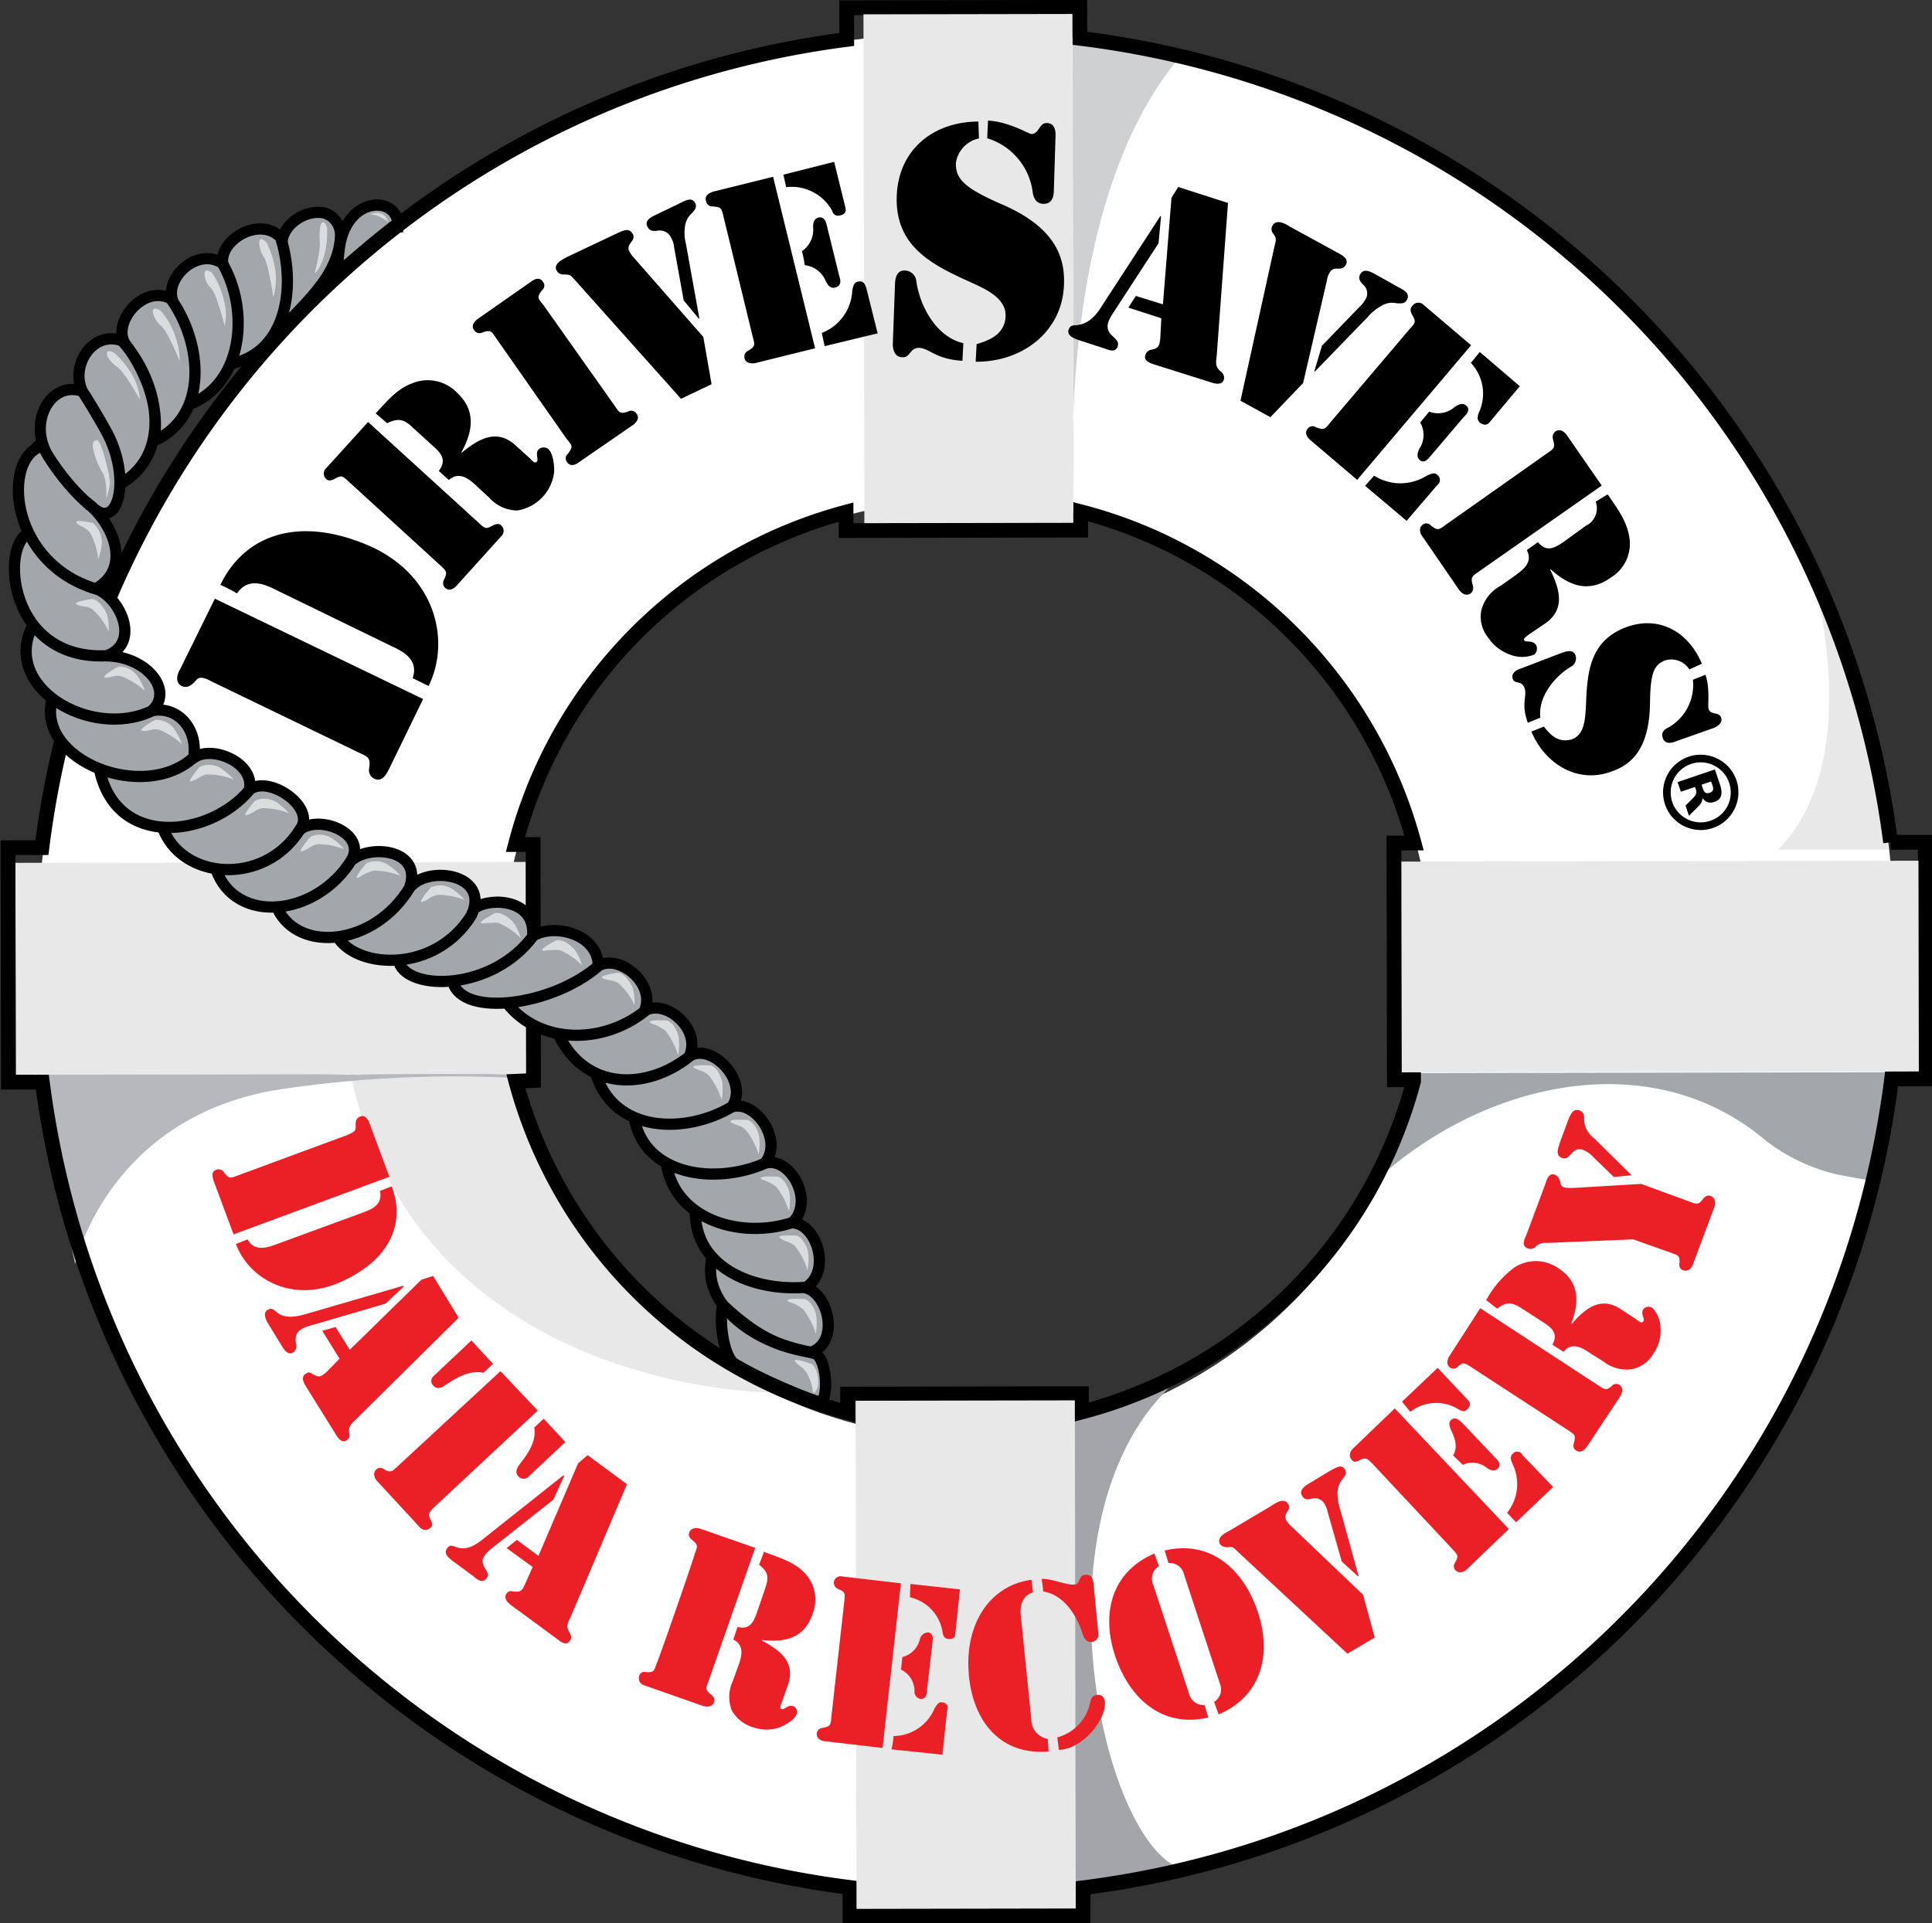 <svg version="1.2" baseProfile="tiny-ps" xmlns="http://www.w3.org/2000/svg" xmlns:xlink="http://www.w3.org/1999/xlink" viewBox="0 0 261.92 260.8" xmlns:v="https://vecta.io/nano"><rect x="0" y="0" width="261.92" height="260.8" fill="#333333" stroke="none"/><title>Drive Savers - Data Recovery</title><path d="M131.989 257.476c-33.941.06-65.837-12.986-89.813-36.734-24-23.773-37.25-55.503-37.309-89.343.027-33.853 13.208-65.698 37.112-89.668S97.691 4.494 131.545 4.376l.645-.003c26.879-.047 52.511 8.377 74.124 24.363 21.621 15.991 37.183 38.044 45.006 63.774 3.772 12.205 5.672 24.869 5.645 37.643.06 34.001-12.779 65.92-36.15 89.879-23.494 24.087-55.041 37.384-88.826 37.444zm-.976-189.74c-34.738.061-62.95 28.372-62.889 63.111.061 34.854 28.964 64.249 63.113 64.189 34.738-.061 62.949-28.955 62.887-64.41-.061-34.739-28.372-62.951-63.111-62.89z" fill="#fff"/><g fill="#a4a7a9"><path d="M36.663 46.686c4.077-4.27 8.945-7.911 9.485-13.855.221-2.431-2.094-4.466-4.435-3.769-2.015.6-3.832 2.353-3.774 4.223"/><path d="M53.836 31.256c.293-4.201-7.276-4.825-7.863 2.676-.12 1.263-.383 2.572-.325 3.839l8.188-6.515z"/></g><path d="M36.663 46.686c2.857-4.441 9.131-8.204 9.504-14.589.094-1.604-.989-3.091-2.586-3.277-2.487-.29-5.418 1.837-5.343 4.263m15.697-2.327c.309-4.201-6.926-4.488-7.936 2.903l-.353 3.312 8.289-6.215z" fill="none" stroke="#000" stroke-width="1.52"/><path d="M111.585 190.255c.998-1.002.418-6.104-1.083-6.701-4.402-1.092-7.003-1.488-12.512-6.578-.514 1.653-.58 3.413-.191 5.1a5 5 0 0 0 1.905 3.097c1.802 1.297 6.634 4.803 11.835 4.994.001-.1-.654.789.046.088h0z" fill="#a4a7a9"/><path d="M70.007 144.451s1.396 23.679 35.106 44.408c0 0-49.546.259-57.977-45.035" fill="#e8e8e8"/><path d="M10.182 171.433s4.564-20.608 28.758-23.851a160.38 160.38 0 0 1 29.897-1.453s1.399-.302-.101-.4c-4.901-.291-21.7-.062-20 .035l-44.402-1.222 5.848 26.891z" fill="#b6b8bb"/><path d="M160.713 6.868h-.2a365.93 365.93 0 0 0-15.105-2.673l.108 61.5c0 0-2.269-39.496 15.197-58.827z" fill="#cfd0d2"/><path d="M241.059 115.213h14.928s-1.98-27.24-11.045-40.201c-.001 0 8.95 27.154-3.883 40.201z" fill="#e8e8e8"/><path d="M156.213 189.176l-11.693 3.821-.488 63.901.9-.102a89.59 89.59 0 0 0 14.496-2.425l2.599-.705c-11.598 1.12-23.182-46.459-3.515-65.494l-2.299 1.004z" fill="#a3a5a8"/><path d="M187.161 159.522l4.375-14.008 64-.113-1.874 14.603c0 .2-4.201-.693-4.401-.692a25.26 25.26 0 0 1-9.808-4.583c-15.323-13.072-37.615-8.233-52.292 4.793z" fill="#a4a7a9"/><path d="M71.286 116.882l-.003-1.368.054 30.111-69.2.122-.051-28.743 69.2-.122z" fill="#e8e8e8" /><path d="M256.305 114.222C248.929 56.969 203.679 12.262 146.39 5.193l-.007-4.2-31.6.056.008 4.3C57.692 12.738 12.822 57.81 5.683 114.941l-4.6.008.056 31.8 4.6-.008c7.37 57.088 52.384 101.988 109.492 109.208l.007 3.9 31.6-.056-.007-3.8c57.305-7.229 102.418-52.381 109.607-109.693l4.6-.008-.032-32.076-4.701.006zm-67.171 32.192l2.5-.004v.2a63.09 63.09 0 0 1-45.021 44.879l-.004-2.5-31.7.056.004 2.5a63.6 63.6 0 0 1-44.979-44.921l2.4-.104-.056-32-2.4.004a63.09 63.09 0 0 1 44.821-45.079l.004 2.5 31.8-.056-.004-2.5c22.018 5.676 39.306 22.967 45.207 44.926h-2.728l.056 32.1.1-.001z" fill="none" stroke="#000" stroke-width="2"/><path d="M31.467 49.295c7.197-1.513 8.782-10.115 6.57-17.112-2.905-2.995-8.599.515-7.793 3.814" fill="#a4a7a9"/><path d="M31.467 49.295c7.197-1.513 8.782-10.115 6.57-17.112-2.905-2.995-8.599.515-7.793 3.814" fill="none" stroke="#000" stroke-width="1.52"/><g fill="#a4a7a9"><path d="M16.496 65.521c6.993-4.212 4.976-13.809.066-19.3-3.903-1.493-7.201 3.414-5.488 6.81"/><path d="M21.485 59.313c7.542-3.072 5.977-12.811 1.667-18.803-3.704-1.993-7.994 3.214-6.189 6.111 0 0 4.335 6.292 4.522 12.692z"/><path d="M26.376 54.404c6.995-2.912 7.478-12.313 3.767-18.707-3.504-2.294-8.208 2.323-6.702 5.421 0 0 3.702 4.456 2.935 13.286zm-15.244-1.183c-.916-.862-2.565-.596-3.496.085-2.445 1.792-2.654 5.692-1.311 8.184l.264.448c3.51 5.494 6.813 7.488 6.813 7.488.978.59 1.914-.173 2.321-1.043.658-1.404.623-3.132.425-4.634-.466-3.525-2.388-8.055-5.016-10.528h0z"/><path d="M5.887 60.64c-5.796 2.21-4.273 15.608 7.134 19.087 5.195-2.909 2.679-9.042-.925-11.336"/><path d="M4.008 72.243C.01 73.75 1.038 89.549 14.437 88.925c5.097-1.809 2.484-8.904-2.515-8.796m49.493 53.114c1.408 4.698 13.406 3.176 19.696-2.235-.008-4.5-6.31-5.889-9.007-3.984"/><path d="M54.11 130.555c1.307 3.798 12.507 3.878 18.094-3.532.491-5.101-5.463-5.558-7.56-4.155m-18.74 4.402c2.807 4.095 13.108 4.677 17.995-3.132 2.69-5.705-6.112-6.889-8.406-3.685m-17.996 2.732c2.911 6.095 13.109 5.077 17.895-2.731 1.891-5.203-5.111-5.991-7.707-3.886"/><path d="M29.288,117.899c2.613,7.495,13.611,6.476,18.398-1.332c1.994-3.604-4.511-6.192-7.107-3.988"/><path d="M21.978 112.012c2.413 7.296 13.815 8.276 18.701.467 2.295-3.004-4.413-7.592-7.009-5.388"/><path d="M13.464 104.227c2.219 10.996 15.016 9.274 20.305 2.964.993-3.702-5.271-6.421-7.767-4.216"/><path d="M7.048 94.938c-2.086 8.104 12.425 13.978 19.214 7.766.593-4.001-2.312-7.096-5.811-6.29"/><path d="M4.529 84.643c-4.585 8.508 7.828 15.686 16.021 11.772 3.095-2.705-.414-7.899-4.714-7.992 0 0-7.827.878-11.307-3.78zM68.82 136.13c4.309 5.392 12.71 5.578 18.502 1.067 1.793-3.803-3.414-8.094-6.211-6.089 0 0-6.928 5.35-12.291 5.022zm12.017 9.679c2.614 7.895 12.214 7.979 18.408 4.268 2.294-3.504-2.415-8.396-5.312-6.891"/><path d="M75.827 140.317c3.714 7.693 12.013 7.479 17.705 2.969 1.793-3.803-3.414-8.094-6.211-6.089-3.443 2.205-7.283 3.222-11.494 3.12zm10.221 11.682c1.514 7.697 10.915 8.681 17.61 5.769 2.694-3.205-1.315-8.698-4.413-7.492"/><path d="M90.358 157.892c1.213 7.598 10.218 10.182 17.114 7.87 2.995-3.005-.515-8.799-3.814-7.893 0-.001-6.86 2.958-13.3.023z"/><path d="M94.37 164.285c-.087 7.5 7.719 10.886 15.018 10.274 3.496-2.206 1.385-8.702-2.015-8.596 0-.001-8.252 2.454-13.003-1.678z"/><path d="M96.58 170.381c-1.788 6.603 6.221 12.089 13.423 12.976 3.898-1.407 2.312-8.207-.989-8.801 0 0-8.747.147-12.434-4.175z"/></g><g fill="none" stroke="#000" stroke-width="1.52"><path d="M16.496 65.521c6.993-4.212 4.976-13.809.066-19.3-3.903-1.493-7.157 3.304-5.342 6.962m9.652 6.602c7.449-3.366 6.591-13.283 2.28-19.275-3.704-1.993-7.994 3.214-6.189 6.111 0 0 5.165 6.248 3.909 13.164zm5.064-5.039c6.995-2.912 7.919-12.655 4.208-19.048-3.504-2.294-8.119 2.249-6.614 5.347"/><path d="M11.109 53.037c-4.307-1.427-7.427 4.376-4.519 8.902 3.51 5.494 6.813 7.488 6.813 7.488 2.902 1.395 4.091-5.007 1.181-10.602-.789-1.517-3.298-5.729-3.475-5.788z"/><path d="M11.731 68.117c3.291 2.465 6.443 8.732 1.249 11.741C1.574 76.378.492 63.351 4.888 60.843c0 0-.101-.4 1.498-1.003"/><path d="M4.008 72.243C.01 73.75 1.038 89.549 14.437 88.925c4.797-1.708 1.786-8.203-1.716-9.197"/><path d="M4.529 84.643c-4.585 8.508 7.828 15.686 16.021 11.772 3.095-2.705-.629-7.424-6.166-7.481"/><path d="M7.048 94.938c-2.086 8.104 12.425 13.978 19.214 7.766.593-4.001-2.312-7.096-5.811-6.29m-6.987 7.813c2.219 10.996 15.016 9.274 20.305 2.964.993-3.702-5.262-6.441-7.758-4.236"/><path d="M21.978 112.012c2.413 7.296 13.815 8.276 18.701.467 2.295-3.004-4.341-7.536-6.937-5.332"/><path d="M29.288 117.899c2.613 7.495 13.611 6.476 18.398-1.332 1.994-3.604-4.511-6.192-7.107-3.988m-2.982 10.605c2.911 6.095 13.109 5.077 17.895-2.731 1.891-5.203-5.111-5.991-7.707-3.886m-1.881 10.703c2.807 4.095 13.108 4.677 17.995-3.132 2.69-5.705-6.112-6.889-8.406-3.685m-1.383 10.102c1.307 3.798 12.507 3.878 18.094-3.532.491-5.101-5.624-5.352-7.722-3.948m-3.067 10.168c1.408 4.698 13.406 3.176 19.696-2.235-.008-4.5-6.31-5.889-9.007-3.984m-3.284 9.106c4.309 5.392 12.71 5.578 18.502 1.067 1.793-3.803-3.587-8.097-6.384-6.092m-5.211 9.212c3.714 7.693 12.013 7.479 17.705 2.969 1.793-3.803-3.414-8.094-6.211-6.089m-6.384 8.612c2.614 7.895 12.214 7.979 18.408 4.268 2.294-3.504-2.639-8.483-5.535-6.978m-7.721 8.63c1.514 7.697 10.975 8.952 17.67 6.04 2.694-3.205-1.457-8.826-4.554-7.621m-8.747 7.744c1.213 7.598 10.218 10.182 17.114 7.87 2.995-3.005-.41-8.94-3.708-8.034m-9.494 6.557c-.087 7.5 7.719 10.886 15.018 10.274 3.496-2.206 1.375-8.84-2.024-8.734"/><path d="M96.58,170.381c-1.788,6.603,6.221,12.089,13.423,12.976c3.898-1.407,2.298-8.177-1.003-8.772"/><path d="M111.365 190.085c.998-1.002.64-5.928-.861-6.524-4.402-1.092-7.003-1.488-12.512-6.578-.497 1.601-.088 6.9 1.714 8.097s11.395 5.448 11.791 5.094"/></g><g fill="#dbdcdd"><path d="M106.991 176.563c-1.101-.598 2.099-.404 2.099-.404.8.199 1.503 1.497 1.604 2.497a8.76 8.76 0 0 1-.096 2.2c-.361-1.194-.939-2.312-1.706-3.297-.553-.466-1.203-.806-1.901-.996zm.915 8.198c-.902-.898 2.1.196 2.1.196.701.399 1.003 1.898.905 2.798-.198 1.2-.698 1.101-.698 1.101-.078-.914-.352-1.8-.805-2.599-.501-.898-1.001-.897-1.502-1.496zm-2.03-16.796c-1.101-.598 2.099-.404 2.099-.404.8.199 1.503 1.497 1.604 2.497a8.76 8.76 0 0 1-.096 2.2c-.361-1.194-.939-2.312-1.706-3.297-.9-.698-1.2-.498-1.901-.996zm-2.514-7.996c-1.101-.598 2.099-.404 2.099-.404.8.199 1.503 1.497 1.604 2.497a8.76 8.76 0 0 1-.096 2.2c-.361-1.194-.939-2.312-1.706-3.297-.566-.446-1.211-.784-1.901-.996zm-4.114-7.693c-1.101-.598 2.099-.404 2.099-.404.8.199 1.503 1.497 1.604 2.497a8.76 8.76 0 0 1-.096 2.2c-.361-1.194-.939-2.312-1.706-3.297-.7-.698-1.1-.597-1.901-.996zm-5.013-7.391c-1.101-.598 2.099-.404 2.099-.404.8.199 1.503 1.497 1.604 2.497a8.76 8.76 0 0 1-.096 2.2c-.361-1.194-.939-2.312-1.706-3.297-.7-.698-1.1-.597-1.901-.996zm-5.91-6.09c-1.101-.598 2.099-.404 2.099-.404.8.199 1.503 1.497 1.604 2.497a8.76 8.76 0 0 1-.096 2.2c-.361-1.194-.939-2.312-1.706-3.297-.566-.446-1.211-.784-1.901-.996zm-6.511-6.088c-1.101-.398 1.999-.804 1.999-.804.8.099 1.702 1.297 2.004 2.196a7 7 0 0 1 .204 2.2 9.27 9.27 0 0 0-2.205-2.996c-.902-.498-1.201-.298-2.002-.596h0zm-8.007-3.786c-1.2.002 1.598-1.403 1.598-1.403.8-.201 2.001.596 2.602 1.395.401.616.706 1.29.904 1.998-.881-.903-1.937-1.616-3.104-2.095-.668-.011-1.337.023-2 .105zm-8.306-3.686c-1.2.002 1.598-1.403 1.598-1.403.8-.201 2.001.596 2.602 1.395.401.616.706 1.29.904 1.998-.881-.903-1.937-1.616-3.104-2.095-.668-.011-1.337.023-2 .105zm-8.105-2.985c-1.099.502.997-1.902.997-1.902a3 3 0 0 1 2.9.195c.636.416 1.209.92 1.703 1.497-1.148-.45-2.368-.685-3.601-.694-1.101.202-1.2.602-1.999.904zm-8.706-3.285c-1.099.502.997-1.902.997-1.902a3 3 0 0 1 2.9.195c.636.416 1.209.92 1.703 1.497-1.148-.45-2.368-.685-3.601-.694-.715.179-1.393.485-1.999.904zm-7.606-3.587c-1.099.502.997-1.902.997-1.902a3 3 0 0 1 2.9.195c.636.416 1.209.92 1.703 1.497-1.148-.45-2.368-.685-3.601-.694-1.001.203-1.1.603-1.999.904z"/><use href="#B"/><use href="#B" x="-7.508" y="-4.587"/><path d="M19.455 99.116c-1.2.002 1.597-1.503 1.597-1.503a3 3 0 0 1 2.602 1.295c.432.612.77 1.286 1.004 1.998a10.37 10.37 0 0 0-3.204-1.994c-.9-.098-1.099.203-1.999.204zm-5.013-7.214c-1.2.002 1.597-1.503 1.597-1.503a3 3 0 0 1 2.602 1.295c.432.612.77 1.286 1.004 1.998a10.37 10.37 0 0 0-3.204-1.994c-.9-.198-1.099.102-1.999.204zm-3.917-9.87c-1.101-.398 1.999-.804 1.999-.804.8.099 1.702 1.297 2.004 2.196a7 7 0 0 1 .204 2.2 9.27 9.27 0 0 0-2.205-2.996c-.802-.498-1.202-.297-2.002-.596zm-.019-11c-.901-.798 2.1-.104 2.1-.104a3.6 3.6 0 0 1 1.205 2.698c-.068.752-.234 1.492-.496 2.201a9.54 9.54 0 0 0-1.106-3.598c-.603-.699-1.003-.698-1.703-1.197zm2.081-10.404c-.102-1.2.698-.901.698-.901.702.899 1.608 4.797 1.61 5.697-.068.752-.234 1.492-.496 2.201 0 0 .195-2.7-.607-3.699-.588-1.022-.996-2.137-1.205-3.298zm1.979-12.303c-.402-1.199.899-.502.899-.502a12.6 12.6 0 0 1 2.505 3.096 8.21 8.21 0 0 1 1.006 3.298s-2.007-3.696-3.108-4.495a3.99 3.99 0 0 1-1.302-1.397zm6.189-5.811c-.302-1.199.999-.402.999-.402.899 1.017 1.582 2.207 2.006 3.496.406 1.087.612 2.239.606 3.399 0 0-1.507-3.897-2.508-4.796-.53-.441-.914-1.032-1.103-1.697zm6.991-5.212c-.102-1.2 1-.302 1-.302a11.26 11.26 0 0 1 1.607 3.697c.316 1.141.352 2.341.106 3.5 0 0-1.007-4.098-1.809-5.097a2.72 2.72 0 0 1-.904-1.798zm7.393-4.313c-.002-1.2 1-.102 1-.102a12.68 12.68 0 0 1 1.207 3.898 8.46 8.46 0 0 1-.294 3.501s-.607-4.199-1.209-5.298c-.398-.598-.64-1.284-.704-1.999zm8.295-2.415c.498-1.101.901.298.901.298a12.33 12.33 0 0 1-.393 3.801c-.596 2.001-1.296 2.402-1.296 2.402s.894-3.302.692-4.501c-.036-.668-.003-1.338.096-2zm6.713-1.5s1.026-.121 2.526 1.059c0-.001-.519-1.876-2.526-1.059z"/></g><g fill="#e8e8e8"><path d="M260.086 116.716l.05 28.577-70.1.123-.054-30.441.003 1.864 70.101-.123zM145.384 1.895l.121 68.999-28.324.05-.121-68.999 28.324-.05zm.331 188l.121 68.9-29.718.052-.121-68.9 29.718-.052z" /><path d="M47.137 143.824l22.87.627"/></g><path d="M53.104 160.877c1.847 4.782-.002 10-7.172 13.071-6.473 2.763-12.206-.581-13.952-5.263l1.594-.616c.816 1.593 2.512 1.176 3.607.765l12.057-4.418c1.096-.411 2.69-1.027 2.272-2.922l1.594-.617zm-21.438 6.51l-2.671-7.174c-.206-.598-.413-1.396.384-1.604a.86.86 0 0 1 1.004.39c.709.893.807.793 1.904.382l14.747-5.445c.398-.204 1.196-.412 1.19-1.012s-.112-1.199.585-1.506 1.104.389 1.31.988l2.671 7.174-21.124 7.807zm20.592 9.399l-10.271 3.001c-1.795.517-1.988 1.219-1.878 2.318a1.09 1.09 0 0 1-.388 1.304c-.696.407-1.204-.388-1.509-.885l-1.829-2.983c-.305-.497-.815-1.493-.118-1.899s.901.091 1.505.485 1.607.684 3.701.064l13.163-3.829.101.099-2.477 2.325h0zm-6.226 7.461l-2.337-3.777 1.795-.517 1.93 3.082 9.707-9.495 1.595-.516 3.456 5.667-13.866 13.736c-.594.606-1.091.911-.983 1.81.105.499.107.799-.389 1.104-.696.407-1.205-.488-1.51-.985l-3.962-6.362c-.305-.497-.712-1.293-.017-1.7.397-.304.598-.206 1.001.09.804.393 1.004.39 1.896-.418l1.684-1.719h0zm21.818 1.686l5.052 5.351-13.973 13.038c-.793.807-.991.91-.482 1.905.204.398.207.798-.19 1.002-.594.606-1.401-.087-1.402-.187l-5.761-6.244c-.101-.099-.709-.893-.115-1.499a.77.77 0 0 1 .999-.11c1.006.59 1.104.389 1.897-.318l13.974-12.938h0zm3.741 14.365a.92.92 0 0 1-1.298-.085c-.608-.597-.115-1.302.28-1.805.988-1.31 2.172-2.922 1.853-4.818l1.288-1.212 2.932 3.172-5.055 4.748h0zm-7.682-18.526l2.932 3.172-1.288 1.212c-1.904-.382-3.594.635-4.985 1.549-.596.406-1.193.812-1.798.217a.87.87 0 0 1-.083-1.228c.022-.025.046-.05.071-.072l5.151-4.85h0zm11.112 21.593l-8.335 6.582c-1.488 1.215-1.483 1.815-.872 2.809.305.497.509.895.112 1.299-.493.705-1.299.112-1.702-.283l-2.821-2.072c-.504-.395-1.31-.988-.817-1.693s.797-.307 1.599-.116 1.801.083 3.487-1.334l10.717-8.505.101.099-1.469 3.214zm-2.811 9.128l-3.526-2.566 1.389-1.113 2.922 2.172 5.378-12.553 1.289-1.112 5.339 3.948-7.624 17.975c-.393.804-.688 1.307-.179 2.101.204.398.407.796.012 1.2-.493.705-1.3.012-1.804-.383l-6.044-4.441c-.504-.395-1.109-.889-.716-1.593.296-.403.496-.405.997-.31.901.091 1.1-.011 1.589-1.116l.978-2.21v.001zm21.983-1.816c.39-1.004.488-1.205-.418-1.896-.303-.297-.506-.595-.31-.997.293-.803 1.295-.512 1.395-.513l7.526 2.627-6.323 18.063c-.39 1.004-.488 1.205.418 1.896.303.297.506.595.31.997-.293.803-1.295.512-1.395.513l-8.028-2.822a1 1 0 0 1-.737-1.207c.007-.029.015-.058.025-.086a.72.72 0 0 1 .879-.514c1.116.093 1.115-.107 1.504-1.211.099 0 5.254-14.851 5.154-14.85h0zm9.398-.291l.101.099c1.807.683 3.812 1.262 5.227 2.649a5.21 5.21 0 0 1 1.256 5.688c-1.067 3.311-3.762 3.937-6.866 3.567v.1c2.412 1.277 4.528 2.856 3.557 5.866l-.876 2.509c-.097.301-.393.804.009.9s.794-.607 1.496-.415a.85.85 0 0 1 .514 1.087h0c-.296.812-1.588 1.524-2.386 1.831-1.174.379-2.441.356-3.601-.065a4.92 4.92 0 0 1-2.822-2.273 5.05 5.05 0 0 1 .161-4.001l.682-1.906c.488-1.305.972-2.91-.636-3.694l.583-1.706c1.604.384 2.095-.521 2.582-1.826l1.167-3.412c.487-1.405.478-2.205-.832-3.192l.683-1.807.001.001zm10.634 3.396l7.91.923-2.482 22.325-7.91-.923c-.1.001-1.102-.189-1.011-1.09a.85.85 0 0 1 .793-.707c1.098-.211 1.096-.411 1.185-1.512l1.748-15.618c.089-1.101.188-1.302-.817-1.693-.36-.153-.598-.503-.609-.894a.94.94 0 0 1 1.028-.844c.056.006.111.017.165.033h0zm9.21 1.01l6.707.734-.64 6.106c.002.2-.093.701-.994.61-.501-.095-.604-.394-.707-.793a5.75 5.75 0 0 0-4.448-4.856l.082-1.801h0zm-2.298 20.623a6.08 6.08 0 0 0 5.563-3.755c.296-.403.491-.905.993-.81a.75.75 0 0 1 .793.705c.008.135-.021.269-.082.388l-.641 6.006-6.907-.733a11.2 11.2 0 0 0 .283-1.803l-.002.002zm1.195-10.712a3.26 3.26 0 0 0 2.377-2.423 1.17 1.17 0 0 1 1.091-.911c.901.091.612 1.194.613 1.394l-.738 6.407c.002.2.012 1.3-.888 1.209a1 1 0 0 1-.811-1.093 3.22 3.22 0 0 0-1.828-2.883l.183-1.702v.002zm18.897-10.586c1.099-.111 3.509.866 4.307.757.5-.005.598-.206.794-.607s.293-.703.793-.707c.999-.11 1.007.79 1.11.989l.667 6.894a1 1 0 0 1-.765 1.189c-.041.009-.082.015-.123.019-.599.106-1.004-.39-1.21-.988-.723-2.393-2.452-5.377-5.357-5.848l-.217-1.698h.001zm7.555 15.727c.599-.106.904.391 1.009.89.224 2.498-3.037 6.43-6.236 6.561l-.217-1.698a6.16 6.16 0 0 0 4.454-4.744c.094-.5.289-1.002.99-1.009h0zm-6.626 7.666c-6.595.565-10.241-4.2-10.801-10.295-.667-6.894 2.781-12.228 8.473-12.984l.217 1.698c-1.396.413-1.783 1.717-1.671 3.017l1.439 14.186a2.68 2.68 0 0 0 2.227 2.678l.117 1.699-.001.001zm14.955-25.147a2 2 0 0 0-.776 2.507l4.845 14.754a2 2 0 0 0 2.116 1.579l.517 1.695c-6.186 1.461-10.625-2.496-12.58-8.177s-.712-11.494 5.262-14.052l.617 1.694h-.001zm7.481 18.427a2 2 0 0 0 .776-2.507l-4.845-14.753a2 2 0 0 0-2.116-1.579l-.517-1.695c6.186-1.461 10.625 2.496 12.58 8.177s.712 11.494-5.262 14.052l-.617-1.694.001-.001zm21.782-8.734l-3.705 2.191-14.765-13.737c-.698-.602-.598-.802-1.498-.703a1.16 1.16 0 0 1-.999-.402c-.498-.901.603-1.498 1.205-1.797l5.708-3.386c.601-.398 1.703-1.196 2.3-.294s-.803 1.198-.206 2.299c.169.258.371.493.598.702l9.776 9.325 1.585 5.804.001-.002zm-4.474-10.311l-1.884-6.605a3.56 3.56 0 0 0-.397-1.101 1.5 1.5 0 0 0-1.798-.805c-.5.099-1.001.198-1.299-.404-.498-.801.504-1.399 1.004-1.698l2.804-1.693c.6-.298 1.502-.997 2.001-.195.298.6-.002.9-.304 1.3-.419.51-.666 1.139-.705 1.798-.008.711.092 1.419.295 2.1l2.576 9.306h-.1l-2.193-2.003h0zm1.474-15.267l5.712-5.492 15.465 16.354-5.712 5.492c-.099.101-.889.715-1.498.124a.77.77 0 0 1-.116-.998c.584-1.009.382-1.107-.33-1.894l-10.786-11.528c-.812-.787-.916-.985-1.908-.47-.397.207-.797.212-1.003-.184-.51-.592.078-1.301.176-1.404h0zm6.698-6.408l4.827-4.579 4.172 4.434c.101.099.51.592-.181 1.203-.393.407-.697.211-1.1.018a5.72 5.72 0 0 0-6.595.306l-1.123-1.382zm14.244 15.073a6.24 6.24 0 0 0 .692-6.712c-.208-.497-.316-.995.079-1.301a.77.77 0 0 1 1.083-.111.79.79 0 0 1 .221.29l4.17 4.334-5.024 4.781-1.221-1.281h0zm-7.326-7.784c.682-1.111.263-2.304-.255-3.397-.208-.497-.416-.993-.022-1.4.69-.611 1.305.279 1.507.376l4.476 4.729c.203.197 1.015.884.324 1.495-.493.408-.897.215-1.401-.078a3.1 3.1 0 0 0-3.308-.447l-1.321-1.278h0zm2.509-11.941c-.909-.585-1.112-.782-1.901-.07a.77.77 0 0 1-.998.116c-.708-.489-.221-1.297-.222-1.397l4.293-6.67 15.969 10.445c.909.585 1.112.782 1.901.07a.77.77 0 0 1 .998-.116c.708.489.221 1.297.222 1.397l-4.687 7.076c-.099.101-.685.911-1.393.422-.403-.193-.41-.593-.316-.995.282-1.105.182-1.103-.829-1.787l-13.037-8.491zm1.954-9.132l.099-.101a13.41 13.41 0 0 1 3.83-4.362 5.31 5.31 0 0 1 5.802.107c2.93 1.853 2.973 4.553 1.821 7.572l.1-.001c1.767-2.028 3.84-3.762 6.568-2.006l2.224 1.464c.203.197.709.589.903.185s-.416-.993-.026-1.6a.93.93 0 0 1 1.197-.219c.735.739 1.147 1.74 1.145 2.782.091 1.214-.243 2.421-.945 3.416-.623 1.119-1.709 1.905-2.966 2.148-1.361.184-2.737-.19-3.817-1.039l-1.717-1.073c-1.112-.782-2.627-1.658-3.704-.24l-1.516-.975c.778-1.412.065-2.201-1.148-2.982l-3.031-1.952c-1.212-.781-2.016-.967-3.3.053l-1.519-1.177zm17.335-16.681l-2.743-2.656a4.13 4.13 0 0 0-1.316-.979c-1.711-.673-1.775 1.529-2.983 1.048-1.007-.384-.424-1.493-.235-2.197l1.151-3.119c.29-.605.578-1.409 1.482-1.124a1 1 0 0 1 .616.99c-.046 1.093.459 2.137 1.345 2.779l5.081 5.019-2.398.239h0zm2.635 8.458l-11.694.488c-.534-.066-1.073.087-1.493.424a.91.91 0 0 1-1.095.318c-.905-.285-.519-1.192-.229-1.797l2.589-6.943c.19-.603.474-1.608 1.381-1.222.321.196.545.52.615.89.107.399.11.599.512.792.395.076.799.104 1.201.081l9.292-.549 6.539 2.396c1.007.384 1.208.481 1.893-.43.295-.305.592-.51.995-.316.805.288.521 1.292.522 1.392l-2.973 7.949c.001.1-.484 1.008-1.289.72a.76.76 0 0 1-.515-.892c.082-1.101-.118-1.099-1.124-1.482l-5.13-1.818h.003z" fill="#eb2027"/><path d="M142.876 25.652c-.003.996-.206 1.991-1.402 1.987-.996-.003-1.391-.802-1.488-1.698-.476-3.39-2.876-6.196-6.152-7.192l.108-2.39c2.689.108 5.373 1.712 5.87 1.813 1.096.004 1.001-1.491 2.096-1.487 1.295.005 1.191 1.498 1.189 1.797l-.221 7.17h0zM29.879 79.307c3.061-6.394 10.122-9.592 20.071-5.339 9.061 3.93 11.213 12.855 8.156 19.051l-2.164-1.055c.864-2.468-1.297-3.622-2.675-4.256l-16.032-7.804c-1.475-.737-3.644-1.593-5.097.561a24.93 24.93 0 0 0-2.261-1.157h.002zm27.482 15.484l-4.64 9.54c-.42.786-.944 1.768-2.026 1.241-.478-.251-.744-.779-.662-1.313.239-1.488-.057-1.596-1.435-2.23l-19.869-9.6c-.59-.315-1.571-.839-2.085-.255s-1.13 1.265-2.016.843-.657-1.512-.24-2.199l4.742-9.637 28.23 13.611.001-.001zM47.293 65.326c-.874-.82-.972-.923-1.984-.353-.404.189-.805.277-1.095-.029-.403-.375-.425-1.005-.05-1.408.029-.03.059-.059.091-.086l5.647-6.225L64.88 70.879c.874.82.972.923 1.984.353.404-.189.805-.277 1.095.029.403.375.425 1.005.05 1.408-.029.03-.059.059-.091.086l-6.059 6.713c-.102.097-.82.874-1.502.259a.91.91 0 0 1-.17-1.101c.527-1.082.331-1.187-.544-2.007l-12.35-11.293zm3.635-9.268c1.539-1.653 2.879-3.31 4.892-4.054a5.51 5.51 0 0 1 6.047 1.158c2.723 2.464 2.247 5.341.676 8.189l.1.003c2.241-1.833 4.671-3.262 7.201-1.003l2.043 1.848c.193.205.578.713.886.422s-.269-1.104.245-1.687c.366-.317.9-.344 1.297-.065.681.616.837 2.215.813 3.111-.297 2.683-2.357 4.832-5.023 5.246a5.2 5.2 0 0 1-3.837-1.797l-1.556-1.436c-1.069-1.025-2.433-2.158-3.862-.901l-1.362-1.233c1.033-1.367.46-2.28-.708-3.307l-2.821-2.567c-1.165-1.127-1.956-1.348-3.471-.591l-1.558-1.337-.002.001zm32.411-1.022c.67 1.015.767 1.117 1.873.748.393-.197.869-.053 1.088.328.578.713-.337 1.386-.438 1.483l-7.512 5.179c-.102.097-1.015.67-1.491-.139-.267-.336-.21-.824.126-1.09l.001-.001c.725-.978.628-1.08-.145-1.998l-9.595-13.709c-.67-1.015-.767-1.117-1.873-.748-.393.197-.869.053-1.088-.328-.578-.713.337-1.386.438-1.483l7.413-5.181c.102-.097 1.015-.67 1.491.139.267.336.21.824-.126 1.09l-.001.001c-.725.978-.628 1.08.145 1.998l9.694 13.711h0zm13.13-2.936l-4.139 1.981-14.315-16.028c-.678-.716-.576-.813-1.571-.839-.404.042-.792-.166-.982-.524-.474-.909.737-1.475 1.445-1.855l6.359-3.017c.705-.28 1.924-1.144 2.495-.132s-.931 1.271-.463 2.379a4.17 4.17 0 0 0 .576.813l9.474 10.816 1.121 6.406h0zm-3.78-11.36l-1.301-7.209a2.83 2.83 0 0 0-.366-1.205c-.291-.749-1.073-1.188-1.865-1.047-.6.083-1.098.07-1.381-.536-.474-.909.635-1.378 1.24-1.66l3.129-1.511c.606-.283 1.619-.953 2.094-.044.283.606-.024.896-.436 1.384a2.83 2.83 0 0 0-.947 1.868 5.79 5.79 0 0 0 .138 2.296l1.821 10.112-.1-.003-2.025-2.445zm3.936-14.738l8.183-2.027 5.693 23.253-8.183 2.027c-.1-.001-1.197.19-1.389-.709-.09-.409.122-.825.506-.992 1.001-.59.903-.79.613-1.888l-3.956-16.267c-.289-1.197-.288-1.297-1.483-1.406a.86.86 0 0 1-.891-.704c-.292-.898.707-1.189.907-1.288v.001zm9.577-2.315l6.886-1.738 1.544 6.287c-.002.199.193.799-.804.989-.425.117-.863-.132-.98-.557h0l-.012-.048c-1.219-2.262-3.699-3.547-6.25-3.237l-.385-1.696h.001zm5.208 21.456c2.4-.918 4.023-3.177 4.129-5.744.103-.497.208-1.094.707-1.189.998-.291 1.09.706 1.189.806l1.545 6.187-7.185 1.737-.385-1.797h0zm-2.699-11.078c1.073-.727 1.658-1.986 1.52-3.275.005-.598.108-1.095.708-1.289.998-.192 1.089.905 1.186 1.205l1.641 6.686c.098.3.487 1.299-.51 1.59-.699.193-.994-.306-1.288-.807-.467-1.217-1.576-2.071-2.871-2.214a12.85 12.85 0 0 0-.383-1.895l-.003-.001zm24.003-15.293c-1.644.346-2.895 1.687-3.126 3.352-.023 2.092 1.059 3.299 5.915 5.446 7.336 3.071 8.884 7.072 8.741 10.956-.173 6.472-5.697 10.594-11.973 10.523l.127-2.389c1.999-.576 3.801-1.451 3.927-3.741.128-2.588-2.945-3.819-4.927-4.737-5.253-2.35-10.005-4.894-9.831-11.467.172-6.373 4.896-10.205 11.072-10.234l.074 2.292.001-.001zm-11.385 19.893c.01-.896.222-2.089 1.417-1.976.769.051 1.392.646 1.478 1.411.46 3.392 2.703 7.6 6.379 8.439l-.127 2.389c-3.682-.241-4.364-1.643-5.857-1.76-1.295-.015-1.211 1.381-2.306 1.269-1.295-.015-1.277-1.608-1.274-1.808l.29-7.964h0zm35.73-5.673l-6.183 9.493c-1.115 1.681-.824 2.381.064 3.188.394.403.789.707.583 1.302-.308.893-1.201.484-1.797.278l-3.473-1.135c-.595-.206-1.686-.617-1.378-1.411s.703-.49 1.502-.681 1.799-.577 3.018-2.555l7.907-12.163.1.001-.341 3.682-.002.001zm.378 10.165l-4.467-1.445 1.014-1.583 3.673 1.138 1.159-14.43.913-1.484 6.749 2.168-1.529 20.701c-.109.895-.216 1.491.475 2.097.411.247.609.737.484 1.201-.308.794-1.3.483-1.896.277l-7.543-2.376c-.595-.206-1.488-.514-1.18-1.308.114-.365.427-.632.805-.688.899-.189 1.1-.386 1.214-1.68l.129-2.588zm14.793 13.415l-4.059-2.237 4.619-20.965c.209-.894.31-.993-.18-1.696-.273-.305-.308-.753-.087-1.097.508-.891 1.697-.28 2.289.125l6.138 3.356c.693.406 2.082.92 1.472 1.909s-1.592-.117-2.203 1.071c-.162.274-.266.577-.308.893l-3.246 14.009-4.435 4.632zm6.983-9.683l5.039-5.222a3.9 3.9 0 0 0 .808-.987c.475-.662.355-1.578-.275-2.095-.394-.403-.688-.805-.382-1.399.508-.891 1.498-.282 2.091.023l3.068 1.728c.595.306 1.684.816 1.176 1.707-.306.595-.802.489-1.4.482a2.68 2.68 0 0 0-2.096.375c-.687.378-1.3.877-1.809 1.474l-7.156 7.39-.1-.001 1.035-3.475h.001zm13.811-5.522l6.413 5.451-15.447 18.253-6.413-5.451c-.098-.101-.887-.806-.282-1.498.254-.35.742-.433 1.098-.187 1.091.411 1.192.312 1.899-.576l10.802-12.727c.806-.887.907-.986.322-1.989-.195-.401-.289-.8.012-1.096.273-.477.882-.643 1.359-.369h0c.088.051.168.114.237.189zm7.591 6.362l5.426 4.643-4.139 4.933c-.101.098-.505.592-1.295-.015-.394-.403-.291-.7-.186-1.198 1.136-2.282.729-5.029-1.018-6.884l1.212-1.479zM186.284 64.5c2.191 1.388 4.988 1.381 7.172-.019.501-.194 1.001-.487 1.396-.083.382.269.473.797.204 1.179-.06.084-.134.157-.22.215l-4.139 4.834-5.624-4.745 1.211-1.381zm7.465-8.681c1.196.452 2.544.198 3.494-.658.501-.293 1.003-.587 1.496-.183.79.607-.116 1.393-.317 1.591l-4.442 5.229c-.202.197-.81 1.186-1.501.581-.494-.404-.288-.999-.083-1.495a3.34 3.34 0 0 0 .14-3.584l1.212-1.48.001-.001zm15.98 5.659c1.004-.686 1.105-.784.818-1.883-.135-.394-.01-.829.311-1.093.802-.489 1.391.315 1.49.415l4.802 6.928-16.667 11.665c-1.004.686-1.105.784-.818 1.883.135.394.01.829-.311 1.093-.802.489-1.391-.315-1.49-.415l-5.096-7.428c-.098-.101-.587-1.003.116-1.493.333-.272.822-.222 1.093.11.89.708 1.09.611 1.994-.076l13.758-9.706h0zm8.2 5.57l.098.101c1.176 1.707 2.452 3.415 2.827 5.51a5.37 5.37 0 0 1-2.454 5.65c-3.012 2.157-5.69 1.131-8.156-1.089l-.1-.001c1.266 2.604 2.131 5.303-.58 7.265l-2.308 1.568c-.202.197-.802.489-.607.79s1.097-.087 1.587.615c.23.43.142.96-.214 1.292a4.39 4.39 0 0 1-3.188.064 5.92 5.92 0 0 1-3.062-2.326 4.49 4.49 0 0 1-.954-3.696 5.22 5.22 0 0 1 2.628-3.357l1.808-1.274c1.205-.883 2.611-1.864 1.734-3.566l1.506-1.079c1.081 1.307 2.082.92 3.386.038l3.113-2.255a2.62 2.62 0 0 0 1.332-3.272l1.604-.978h0zm11.092 23.733a2.89 2.89 0 0 0-3.273-1.232c-1.501.581-2.011 1.671-2.057 5.754-.068 6.075-2.385 8.34-5.185 9.304-4.602 1.741-9.053-.999-10.896-5.402l1.701-.678c.981 1.306 2.067 2.214 3.765 1.736 1.9-.675 1.828-3.167 1.947-4.858.149-4.381.593-8.46 5.296-10.299 4.502-1.742 8.561.495 10.404 4.899l-1.702.776h0zm-1.803 9.74c-.701.291-1.498.382-1.788-.419s.213-1.192.813-1.485c2.263-1.314 3.54-3.836 3.261-6.438l1.701-.678c.675 1.9.251 4.286.445 4.686.289.8 1.391.315 1.681 1.115s-.712 1.287-.913 1.385l-5.2 1.834h0zm-15.401-12.026c.6-.192 1.499-.481 1.788.419.169.579-.086 1.197-.614 1.487-2.206 1.27-4.529 4.132-4.162 6.925l-1.701.678c-.967-2.6-.059-3.587-.445-4.686s-1.289-.513-1.58-1.213c-.389-.901.813-1.385.913-1.385l5.801-2.225zm18.662 24.06a5.09 5.09 0 0 1-2.176-.529c-1.216-.596-2.144-1.654-2.574-2.938a5.11 5.11 0 0 1 3.196-6.473c1.282-.439 2.686-.346 3.899.258a5.07 5.07 0 0 1 2.346 6.776l-.03.06a5.07 5.07 0 0 1-2.938 2.574 5.1 5.1 0 0 1-1.723.272zm.151-9.175c-2.25-.033-4.101 1.764-4.134 4.013-.007.463.066.923.213 1.362a4.04 4.04 0 0 0 2.052 2.341c.967.479 2.085.553 3.106.206a4.04 4.04 0 0 0 2.566-5.105l-.018-.053v-.001a4.04 4.04 0 0 0-2.051-2.341c-.539-.268-1.132-.412-1.734-.422h0zm.237 3.581c.171.498.413.713.917.542.494-.167.549-.494.383-.984l-.186-.55-1.3.44.186.552m-1.084-.246l-1.914.648-.442-1.305 5.06-1.715.675 1.993c.226.668.278 1.192.157 1.578-.114.389-.416.661-.903.826-.334.114-.635.128-.906.039s-.509-.276-.719-.572c.016.199-.024.399-.117.576-.095.191-.262.406-.508.648l-1.192 1.197-.47-1.389 1.047-1.044c.512-.464.502-.887.232-1.48"/><defs ><path id="B" d="M33.575 110.492c-1.099.502.997-1.902.997-1.902a3 3 0 0 1 2.9.195c.636.416 1.209.92 1.703 1.497-1.148-.45-2.368-.685-3.601-.694-1 .202-1.1.602-1.999.904z"/></defs></svg>